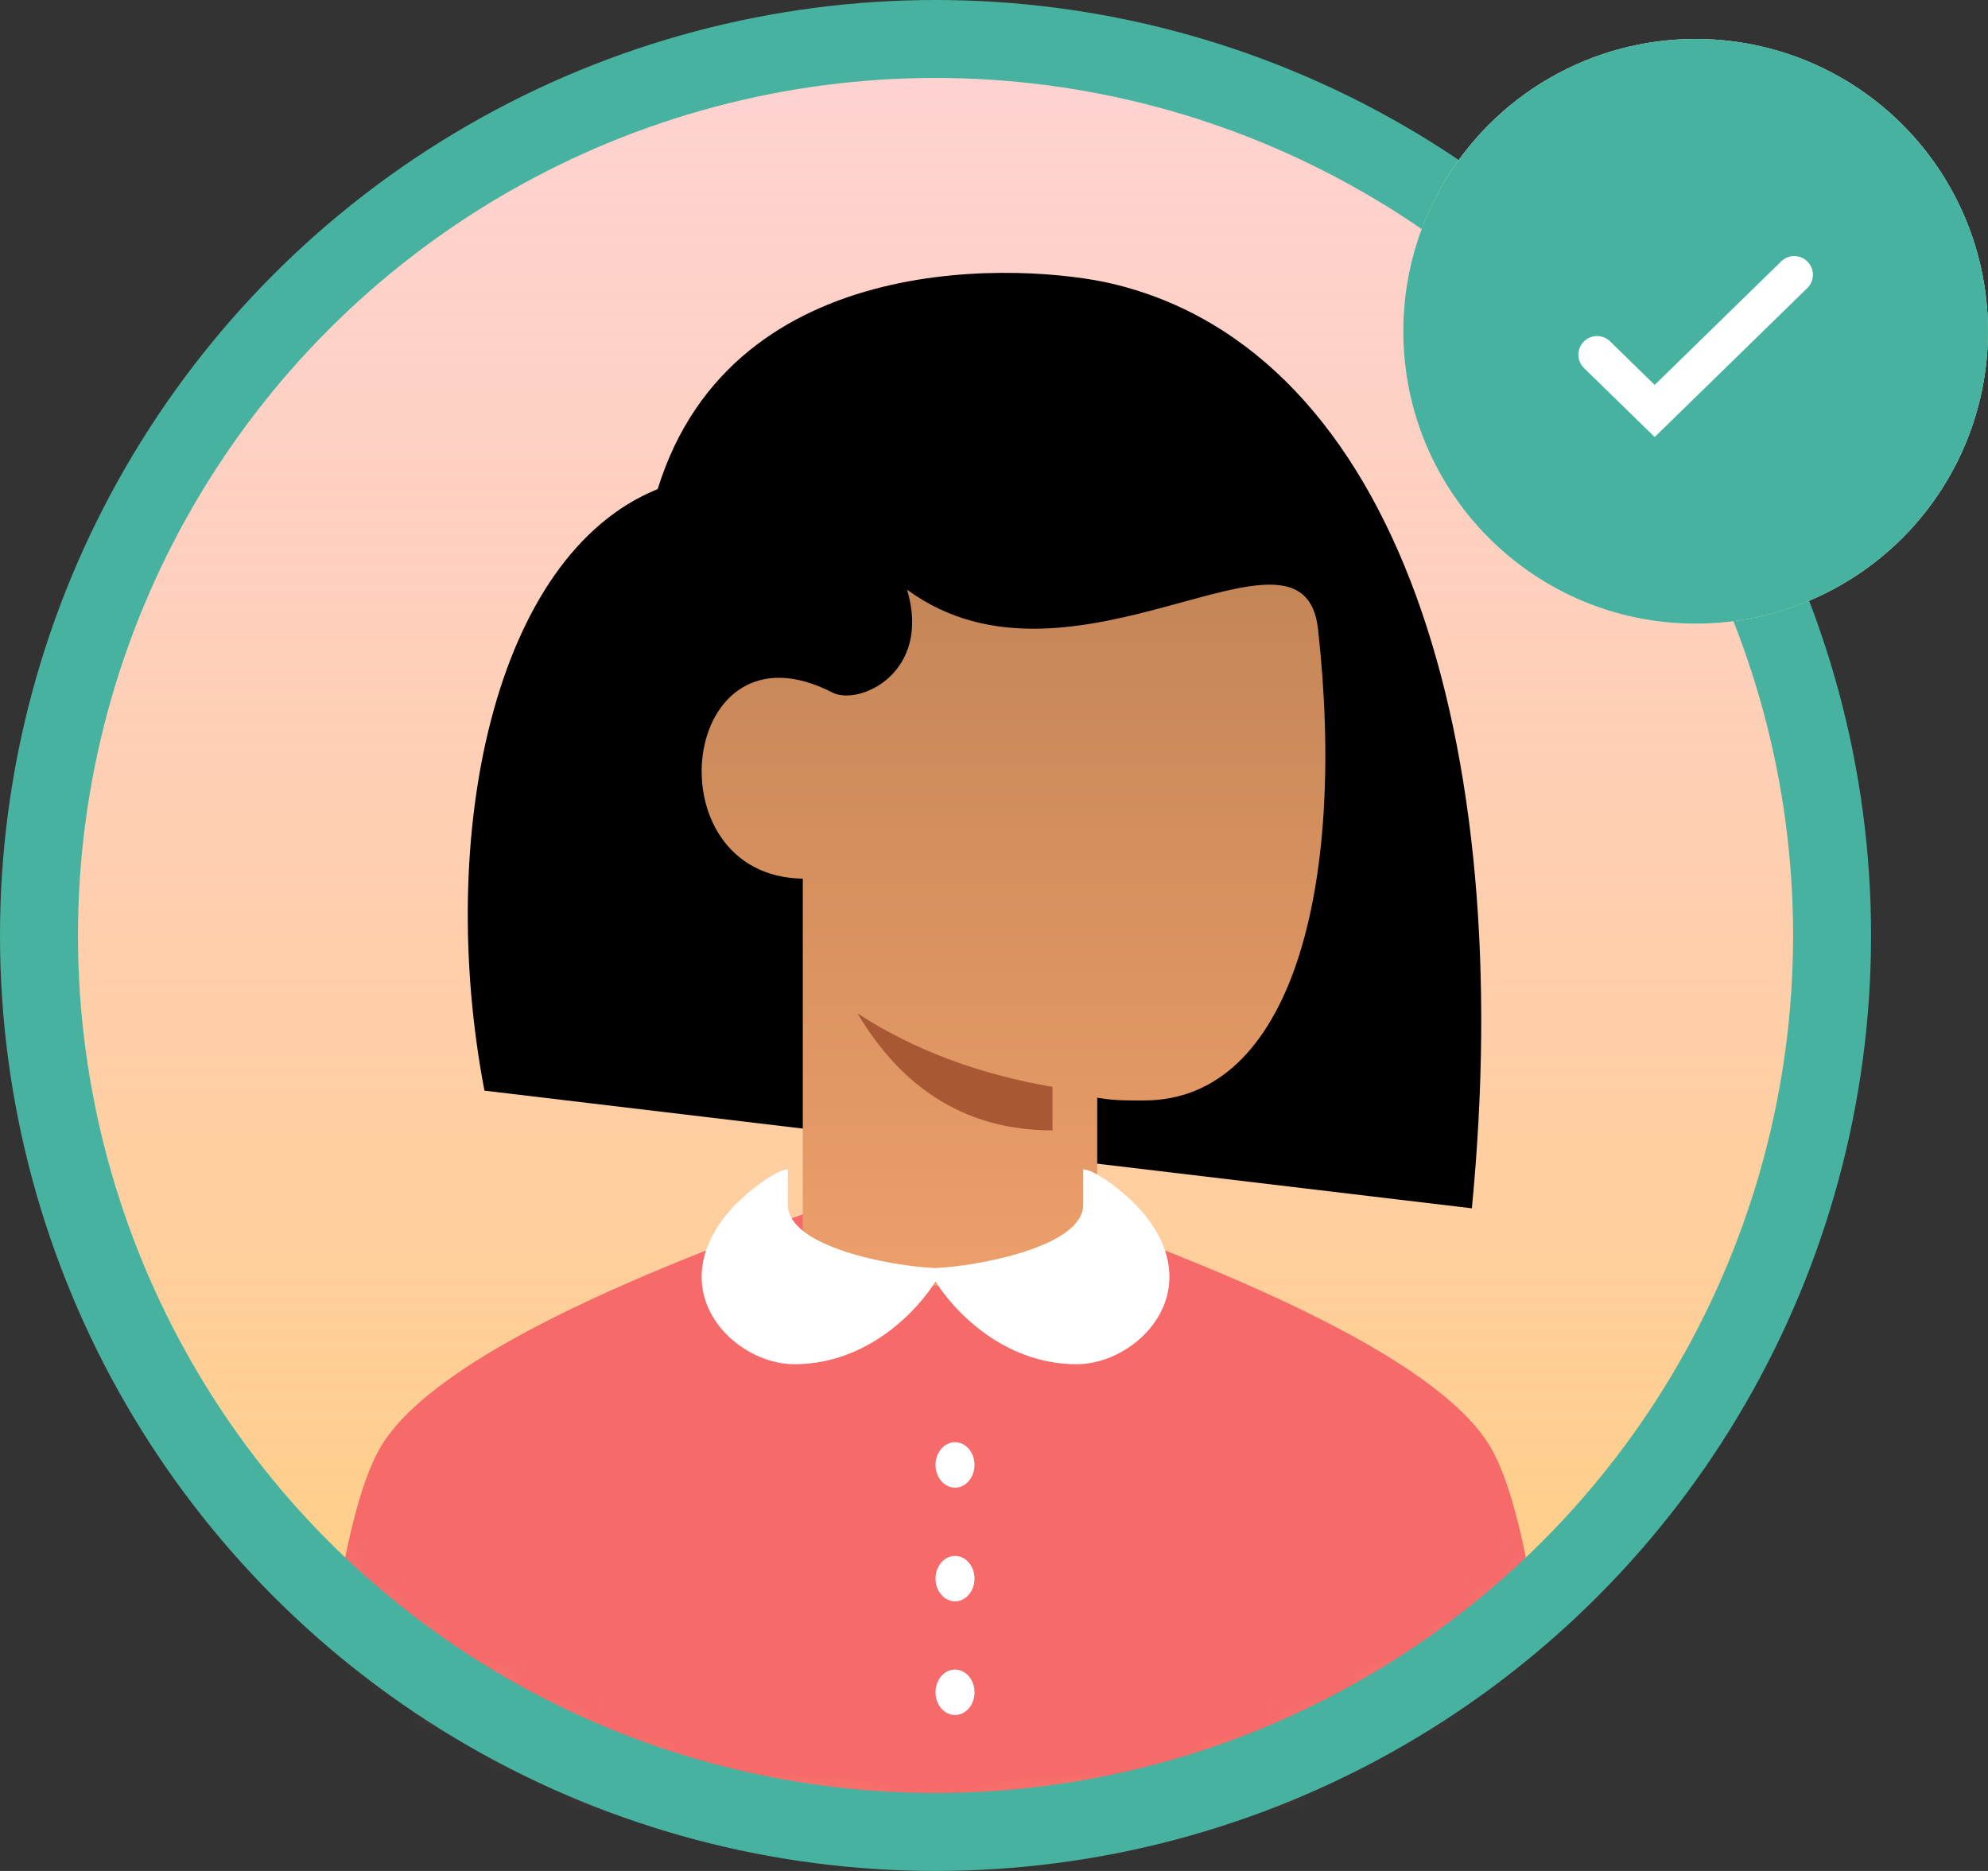 <?xml version="1.0" encoding="UTF-8"?>
<svg width="51px" height="48px" viewBox="0 0 51 48" version="1.1" xmlns="http://www.w3.org/2000/svg" xmlns:xlink="http://www.w3.org/1999/xlink">
    <rect x="0" y="0" width="51" height="48" fill="#333333" stroke="none"/>
    <!-- Generator: Sketch 63.1 (92452) - https://sketch.com -->
    <title>Group 11</title>
    <desc>Created with Sketch.</desc>
    <defs>
        <linearGradient x1="50%" y1="-2.48949813e-15%" x2="50%" y2="100%" id="linearGradient-1">
            <stop stop-color="#FEB5B5" stop-opacity="0.6" offset="0%"></stop>
            <stop stop-color="#FFD07A" offset="100%"></stop>
        </linearGradient>
        <circle id="path-2" cx="23" cy="23" r="23"></circle>
        <linearGradient x1="50%" y1="1.443%" x2="50%" y2="100%" id="linearGradient-4">
            <stop stop-color="#C08355" offset="0%"></stop>
            <stop stop-color="#ED9F6A" offset="100%"></stop>
        </linearGradient>
    </defs>
    <g id="Page-1" stroke="none" stroke-width="1" fill="none" fill-rule="evenodd">
        <g id="Group-11">
            <g id="Avatar/KidFemale" transform="translate(1, 1)">
                <g id="Kid_Female" transform="translate(23, 23) scale(-1, 1) translate(-23, -23) ">
                    <mask id="mask-3" fill="white">
                        <use xlink:href="#path-2"></use>
                    </mask>
                    <g id="Mask" transform="translate(23, 23) scale(-1, 1) translate(-23, -23) ">
                        <use fill="#FFFFFF" xlink:href="#path-2"></use>
                        <use fill="url(#linearGradient-1)" xlink:href="#path-2"></use>
                    </g>
                    <path d="M37.291,36.221 C38.051,37.625 38.62,40.885 39,46 L7,46 C7.38,40.885 7.949,37.625 8.709,36.221 C9.848,34.115 14.612,31.708 23,29 C31.388,31.708 36.152,34.115 37.291,36.221 Z" id="Rectangle" fill="#F66A6A" fill-rule="nonzero" mask="url(#mask-3)" transform="translate(23, 37.5) scale(-1, 1) translate(-23, -37.5) "></path>
                    <path d="M22.5,41.833 C22.776,41.833 23,42.095 23,42.417 C23,42.739 22.776,43 22.5,43 C22.224,43 22,42.739 22,42.417 C22,42.095 22.224,41.833 22.5,41.833 Z M22.5,38.917 C22.776,38.917 23,39.178 23,39.5 C23,39.822 22.776,40.083 22.5,40.083 C22.224,40.083 22,39.822 22,39.5 C22,39.178 22.224,38.917 22.5,38.917 Z M22.5,36 C22.776,36 23,36.261 23,36.583 C23,36.905 22.776,37.167 22.5,37.167 C22.224,37.167 22,36.905 22,36.583 C22,36.261 22.224,36 22.5,36 Z" id="Combined-Shape" fill="#FFFFFF" fill-rule="nonzero" mask="url(#mask-3)" transform="translate(22.5, 39.5) scale(-1, 1) translate(-22.5, -39.5) "></path>
                    <path d="M34.759,30 L9.428,26.981 C8.18,20.443 9.661,13.248 13.872,11.548 C15.819,5.257 23.397,5.769 25.544,6.281 C32.853,8.027 35.925,17.983 34.759,30 Z" id="Combined-Shape" fill="#000000" mask="url(#mask-3)" transform="translate(22, 18) scale(-1, 1) translate(-22, -18) "></path>
                    <path d="M15.595,30.907 L15.595,21.542 C11.658,21.484 12.426,14.716 16.382,16.781 C17.09,17.093 18.9,16.235 18.27,14.128 C22.519,17.249 28.439,11.77 28.813,15.142 C29.549,21.778 28.125,27.232 24.351,27.232 C23.98,27.232 23.619,27.245 23.148,27.161 L23.148,30.907 C21.916,31.636 20.684,32 19.452,32 C18.22,32 16.934,31.636 15.595,30.907 Z" id="Mask" fill="url(#linearGradient-4)" mask="url(#mask-3)" transform="translate(21, 23) scale(-1, 1) translate(-21, -23) "></path>
                    <path d="M25,26.884 L25,28 C22.857,28 21.19,27 20,25 C21.429,25.93 23.095,26.558 25,26.884 Z" id="Path-2" fill="#A85832" mask="url(#mask-3)" transform="translate(22.5, 26.5) scale(-1, 1) translate(-22.5, -26.5) "></path>
                    <path d="M22.995,31.532 C24.075,31.486 26.789,30.987 26.789,29.91 L26.789,29 C27.079,29 27.908,29.61 28.335,30.127 C30.02,32.169 28.151,34 26.626,34 C24.701,34 23.427,32.566 23,31.876 C22.573,32.566 21.299,34 19.374,34 C17.849,34 15.98,32.169 17.665,30.127 C18.092,29.61 18.921,29 19.211,29 L19.211,29.91 C19.211,30.987 21.854,31.486 22.995,31.532 L22.995,31.532 Z" id="Combined-Shape" fill="#FFFFFF" fill-rule="nonzero" mask="url(#mask-3)" transform="translate(23, 31.5) scale(-1, 1) translate(-23, -31.5) "></path>
                </g>
            </g>
            <g id="Selected-Avatar-Copy-2">
                <circle id="Oval" stroke="#47B29F" stroke-width="2" cx="24" cy="24" r="23"></circle>
                <g id="Icon/DoneGreen" transform="translate(36, 1)">
                    <g id="Icon/Loading">
                        <circle id="Oval" fill="#FFFFFF" cx="7.5" cy="7.5" r="7.5"></circle>
                        <path d="M7.5,15 C3.358,15 0,11.642 0,7.5 C0,3.358 3.358,0 7.5,0 C11.642,0 15,3.358 15,7.5 C15,11.642 11.642,15 7.5,15 Z M4.628,7.766 C4.443,7.955 4.447,8.258 4.636,8.443 L6.449,10.213 L10.364,6.391 C10.553,6.207 10.557,5.903 10.372,5.714 C10.188,5.525 9.884,5.521 9.695,5.706 L6.449,8.875 L5.305,7.758 C5.116,7.573 4.812,7.577 4.628,7.766 Z" id="Mask" fill="#47B29F"></path>
                    </g>
                </g>
            </g>
        </g>
    </g>
</svg>